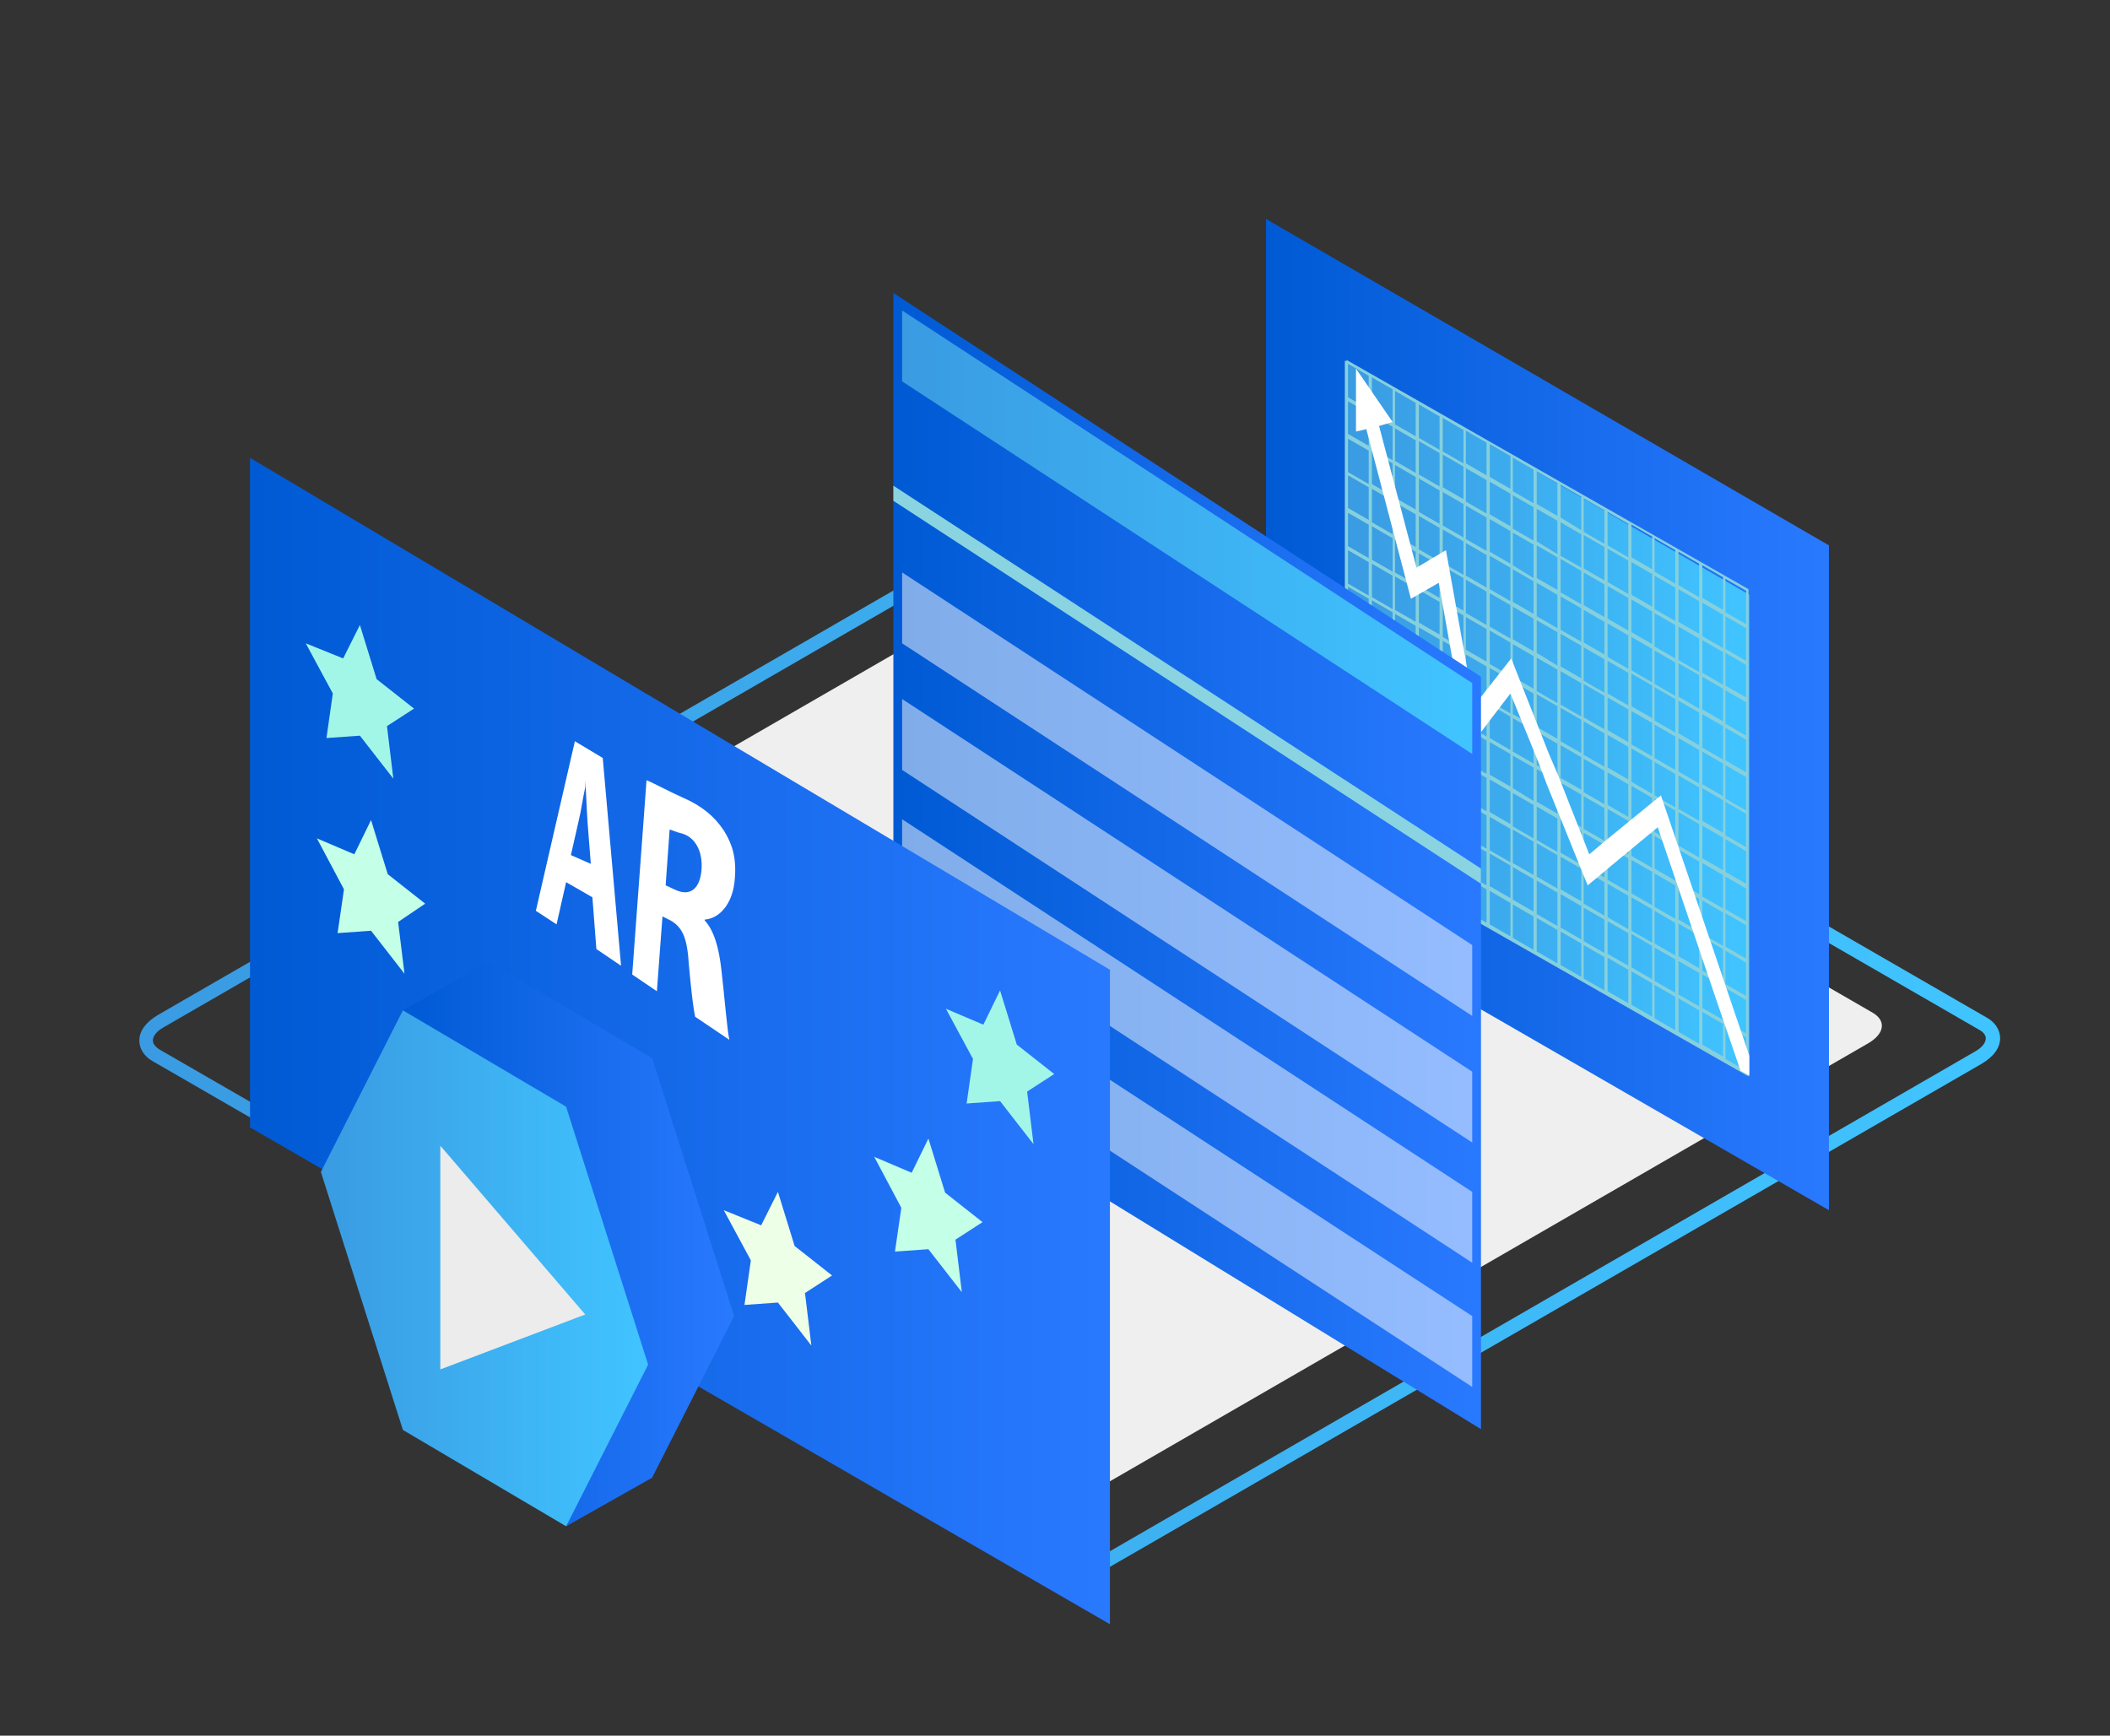 <?xml version="1.0" encoding="utf-8"?>
<!-- Generator: Adobe Illustrator 22.1.0, SVG Export Plug-In . SVG Version: 6.00 Build 0)  -->
<svg version="1.1" id="Layer_1" xmlns="http://www.w3.org/2000/svg" xmlns:xlink="http://www.w3.org/1999/xlink" x="0px" y="0px"
	 viewBox="0 0 265 218" style="enable-background:new 0 0 265 218;" xml:space="preserve">
<rect x="0" y="0" width="265" height="218" fill="#333333" stroke="none"/>
<style type="text/css">
	.st0{fill:url(#SVGID_1_);}
	.st1{fill:#EFEFEF;}
	.st2{fill:url(#SVGID_2_);}
	.st3{fill:url(#SVGID_3_);}
	.st4{fill:#86D0DD;}
	.st5{fill:#FFFFFF;}
	.st6{fill:url(#SVGID_4_);}
	.st7{fill:url(#SVGID_5_);}
	.st8{fill:url(#SVGID_6_);}
	.st9{fill:url(#SVGID_7_);}
	.st10{fill:#8AD4E1;}
	.st11{opacity:0.5;fill:#FFFFFF;}
	.st12{fill:url(#SVGID_8_);}
	.st13{fill:#EEFFE8;}
	.st14{fill:#C4FFE8;}
	.st15{fill:#A2F6E8;}
	.st16{fill:#FFFFE8;}
	.st17{fill:url(#SVGID_9_);}
	.st18{fill:url(#SVGID_10_);}
	.st19{fill:#ECECEC;}
</style>
<linearGradient id="SVGID_1_" gradientUnits="userSpaceOnUse" x1="17.445" y1="130.571" x2="251.123" y2="130.571">
	<stop  offset="0" style="stop-color:#3A9BE2"/>
	<stop  offset="0.99" style="stop-color:#40C4FF"/>
</linearGradient>
<path class="st0" d="M134.1,198.4c-1.4,0-2.7-0.3-3.7-0.9L19.2,133.3c-1.1-0.6-1.7-1.6-1.7-2.6c0-1.2,0.8-2.3,2.3-3.2l110.2-63.6
	c2.5-1.4,6.1-1.6,8.3-0.3l111.2,64.2c1.1,0.6,1.7,1.6,1.7,2.6c0,1.2-0.8,2.3-2.3,3.2l-110.2,63.6C137.4,198,135.7,198.4,134.1,198.4
	z M134.5,64.5c-1.3,0-2.7,0.3-3.8,0.9L20.6,129c-0.9,0.5-1.4,1.1-1.4,1.7c0,0.5,0.5,0.9,0.8,1.1L131.3,196c1.6,0.9,4.6,0.8,6.6-0.3
	L248,132.1c0.9-0.5,1.4-1.1,1.4-1.7c0-0.5-0.5-0.9-0.9-1.1L137.3,65.1C136.6,64.7,135.6,64.5,134.5,64.5z"/>
<path class="st1" d="M131.6,187.1l-97.5-56.3c-1.7-1-1.5-2.6,0.5-3.8l96.6-55.8c1.9-1.1,4.8-1.2,6.5-0.3l97.5,56.3
	c1.7,1,1.5,2.6-0.5,3.8l-96.6,55.8C136.2,188,133.3,188.1,131.6,187.1z"/>
<g>
	<g>
		<linearGradient id="SVGID_2_" gradientUnits="userSpaceOnUse" x1="158.986" y1="89.728" x2="229.665" y2="89.728">
			<stop  offset="0" style="stop-color:#005AD4"/>
			<stop  offset="0.99" style="stop-color:#2979FF"/>
		</linearGradient>
		<polygon class="st2" points="159,111.2 229.7,152 229.7,68.5 159,27.5 		"/>
		<linearGradient id="SVGID_3_" gradientUnits="userSpaceOnUse" x1="168.973" y1="90.193" x2="219.684" y2="90.193">
			<stop  offset="0" style="stop-color:#3A9BE2"/>
			<stop  offset="0.99" style="stop-color:#40C4FF"/>
		</linearGradient>
		<polygon class="st3" points="169,105.9 219.7,135.1 219.7,74.7 169,45.3 		"/>
		<path class="st4" d="M169.1,45.4l-0.2-0.1V106l0.2,0.1v0.3l50.5,28.8v-0.3v-0.3v-4.1v-0.5v-4.1v-0.5v-4.2v-0.5v-4.1v-0.5v-4.2
			v-0.5v-4.2v-0.5v-4.1v-0.5v-4.2v-0.5v-4.1v-0.5v-4.2v-0.5v-4.2v-0.5v-4.2v-0.5v-4.1v-0.3v-0.3l-50.5-28.8V45.4z M216.7,72.7
			l2.6,1.5v4.2l-2.6-1.5V72.7z M216.7,77.4l2.6,1.5V83l-2.6-1.5V77.4z M216.7,82l2.6,1.5v4.1l-2.6-1.5V82z M216.7,86.7l2.6,1.5v4.2
			l-2.6-1.5V86.7z M216.7,91.4l2.6,1.5V97l-2.6-1.5V91.4z M216.7,96.1l2.6,1.5v4.2l-2.6-1.5V96.1z M216.7,100.7l2.6,1.5v4.2
			l-2.6-1.5V100.7z M216.7,105.4l2.6,1.5v4.1l-2.6-1.5V105.4z M216.7,110.1l2.6,1.5v4.1l-2.6-1.5V110.1z M216.7,114.7l2.6,1.5v4.2
			l-2.6-1.5V114.7z M216.7,119.4l2.6,1.5v4.2l-2.6-1.5V119.4z M216.7,124.1l2.6,1.5v4.2l-2.6-1.5V124.1z M216.7,128.8l2.6,1.5v4.2
			l-2.6-1.5V128.8z M213.8,71l2.6,1.5v4.1l-2.6-1.5V71z M213.8,75.7l2.6,1.5v4.2l-2.6-1.5V75.7z M213.8,80.4l2.6,1.5V86l-2.6-1.5
			V80.4z M213.8,85l2.6,1.5v4.1l-2.6-1.5V85z M213.8,89.7l2.6,1.5v4.2l-2.6-1.5V89.7z M213.8,94.4l2.6,1.5v4.1l-2.6-1.5V94.4z
			 M213.8,99l2.6,1.5v4.1l-2.6-1.5V99z M213.8,103.7l2.6,1.5v4.1l-2.6-1.5V103.7z M213.8,108.4l2.6,1.5v4.2l-2.6-1.5V108.4z
			 M213.8,113.1l2.6,1.5v4.2l-2.6-1.5V113.1z M213.8,117.7l2.6,1.5v4.2l-2.6-1.5V117.7z M213.8,122.4l2.6,1.5v4.2l-2.6-1.5V122.4z
			 M213.8,127.1l2.6,1.5v4.1l-2.6-1.5V127.1z M210.8,69.3l2.6,1.5V75l-2.6-1.5V69.3z M210.8,74l2.6,1.5v4.1l-2.6-1.5V74z
			 M210.8,78.7l2.6,1.5v4.2l-2.6-1.5V78.7z M210.8,83.3l2.6,1.5V89l-2.6-1.5V83.3z M210.8,88l2.6,1.5v4.1l-2.6-1.5V88z M210.8,92.7
			l2.6,1.5v4.2l-2.6-1.5V92.7z M210.8,97.4l2.6,1.5v4.2l-2.6-1.5V97.4z M210.8,102l2.6,1.5v4.2l-2.6-1.5V102z M210.8,106.7l2.6,1.5
			v4.1l-2.6-1.5V106.7z M210.8,111.4l2.6,1.5v4.1l-2.6-1.5V111.4z M210.8,116l2.6,1.5v4.1l-2.6-1.5V116z M210.8,120.7l2.6,1.5v4.2
			l-2.6-1.5V120.7z M210.8,125.4l2.6,1.5v4.2l-2.6-1.5V125.4z M207.8,67.6l2.6,1.5v4.2l-2.6-1.5V67.6z M207.8,72.3l2.6,1.5V78
			l-2.6-1.5V72.3z M207.8,77l2.6,1.5v4.2l-2.6-1.5V77z M207.8,81.7l2.6,1.5v4.2l-2.6-1.5V81.7z M207.8,86.3l2.6,1.5V92l-2.6-1.5
			V86.3z M207.8,91l2.6,1.5v4.2l-2.6-1.5V91z M207.8,95.7l2.6,1.5v4.2l-2.6-1.5V95.7z M207.8,100.3l2.6,1.5v4.2l-2.6-1.5V100.3z
			 M207.8,105l2.6,1.5v4.1l-2.6-1.5V105z M207.8,109.7l2.6,1.5v4.2l-2.6-1.5V109.7z M207.8,114.4l2.6,1.5v4.1l-2.6-1.5V114.4z
			 M207.8,119l2.6,1.5v4.2l-2.6-1.5V119z M207.8,123.7l2.6,1.5v4.2l-2.6-1.5V123.7z M204.9,65.9l2.6,1.5v4.1l-2.6-1.5V65.9z
			 M204.9,70.6l2.6,1.5v4.1l-2.6-1.5V70.6z M204.9,75.3l2.6,1.5v4.1l-2.6-1.5V75.3z M204.9,80l2.6,1.5v4.2l-2.6-1.5V80z M204.9,84.6
			l2.6,1.5v4.1l-2.6-1.5V84.6z M204.9,89.3l2.6,1.5V95l-2.6-1.5V89.3z M204.9,94l2.6,1.5v4.2l-2.6-1.5V94z M204.9,98.7l2.6,1.5v4.1
			l-2.6-1.5V98.7z M204.9,103.3l2.6,1.5v4.2l-2.6-1.5V103.3z M204.9,108l2.6,1.5v4.2l-2.6-1.5V108z M204.9,112.7l2.6,1.5v4.2
			l-2.6-1.5V112.7z M204.9,117.3l2.6,1.5v4.2l-2.6-1.5V117.3z M204.9,122l2.6,1.5v4.2l-2.6-1.5V122z M201.9,64.3l2.6,1.5v4.2
			l-2.6-1.5V64.3z M201.9,68.9l2.6,1.5v4.2l-2.6-1.5V68.9z M201.9,73.6l2.6,1.5v4.1l-2.6-1.5V73.6z M201.9,78.3l2.6,1.5v4.2
			l-2.6-1.5V78.3z M201.9,83l2.6,1.5v4.1l-2.6-1.5V83z M201.9,87.6l2.6,1.5v4.1l-2.6-1.5V87.6z M201.9,92.3l2.6,1.5v4.1l-2.6-1.5
			V92.3z M201.9,97l2.6,1.5v4.1l-2.6-1.5V97z M201.9,101.6l2.6,1.5v4.2l-2.6-1.5V101.6z M201.9,106.3l2.6,1.5v4.2l-2.6-1.5V106.3z
			 M201.9,111l2.6,1.5v4.2l-2.6-1.5V111z M201.9,115.7l2.6,1.5v4.1l-2.6-1.5V115.7z M201.9,120.3l2.6,1.5v4.2l-2.6-1.5V120.3z
			 M198.9,62.6l2.6,1.5v4.2l-2.6-1.5V62.6z M198.9,67.2l2.6,1.5v4.2l-2.6-1.5V67.2z M198.9,71.9l2.6,1.5v4.1l-2.6-1.5V71.9z
			 M198.9,76.6l2.6,1.5v4.1l-2.6-1.5V76.6z M198.9,81.3l2.6,1.5v4.2l-2.6-1.5V81.3z M198.9,85.9l2.6,1.5v4.2l-2.6-1.5V85.9z
			 M198.9,90.6l2.6,1.5v4.2l-2.6-1.5V90.6z M198.9,95.3l2.6,1.5v4.2l-2.6-1.5V95.3z M198.9,100l2.6,1.5v4.1l-2.6-1.5V100z
			 M198.9,104.6l2.6,1.5v4.1l-2.6-1.5V104.6z M198.9,109.3l2.6,1.5v4.2l-2.6-1.5V109.3z M198.9,114l2.6,1.5v4.2l-2.6-1.5V114z
			 M198.9,118.7l2.6,1.5v4.2l-2.6-1.5V118.7z M196,60.9l2.6,1.5v4.2L196,65V60.9z M196,65.6l2.6,1.5v4.2l-2.6-1.5V65.6z M196,70.2
			l2.6,1.5v4.2l-2.6-1.5V70.2z M196,74.9l2.6,1.5v4.2l-2.6-1.5V74.9z M196,79.6l2.6,1.5v4.1l-2.6-1.5V79.6z M196,84.3l2.6,1.5v4.2
			l-2.6-1.5V84.3z M196,88.9l2.6,1.5v4.2l-2.6-1.5V88.9z M196,93.6l2.6,1.5v4.1l-2.6-1.5V93.6z M196,98.3l2.6,1.5v4.1l-2.6-1.5V98.3
			z M196,102.9l2.6,1.5v4.2l-2.6-1.5V102.9z M196,107.6l2.6,1.5v4.1l-2.6-1.5V107.6z M196,112.3l2.6,1.5v4.2l-2.6-1.5V112.3z
			 M196,117l2.6,1.5v4.2l-2.6-1.5V117z M193,59.2l2.6,1.5v4.1l-2.6-1.5V59.2z M193,63.9l2.6,1.5v4.2L193,68V63.9z M193,68.5l2.6,1.5
			v4.1l-2.6-1.5V68.5z M193,73.2l2.6,1.5v4.2l-2.6-1.5V73.2z M193,77.9l2.6,1.5v4.2L193,82V77.9z M193,82.6l2.6,1.5v4.2l-2.6-1.5
			V82.6z M193,87.2l2.6,1.5v4.1l-2.6-1.5V87.2z M193,91.9l2.6,1.5v4.2l-2.6-1.5V91.9z M193,96.6l2.6,1.5v4.1l-2.6-1.5V96.6z
			 M193,101.3l2.6,1.5v4.2l-2.6-1.5V101.3z M193,105.9l2.6,1.5v4.2l-2.6-1.5V105.9z M193,110.6l2.6,1.5v4.2l-2.6-1.5V110.6z
			 M193,115.3l2.6,1.5v4.2l-2.6-1.5V115.3z M190,57.5l2.6,1.5v4.2l-2.6-1.5V57.5z M190,62.2l2.6,1.5v4.2l-2.6-1.5V62.2z M190,66.9
			l2.6,1.5v4.2L190,71V66.9z M190,71.5l2.6,1.5v4.1l-2.6-1.5V71.5z M190,76.2l2.6,1.5v4.1l-2.6-1.5V76.2z M190,80.9l2.6,1.5v4.1
			L190,85V80.9z M190,85.6l2.6,1.5v4.1l-2.6-1.5V85.6z M190,90.2l2.6,1.5v4.2l-2.6-1.5V90.2z M190,94.9l2.6,1.5v4.2L190,99V94.9z
			 M190,99.6l2.6,1.5v4.2l-2.6-1.5V99.6z M190,104.2l2.6,1.5v4.2l-2.6-1.5V104.2z M190,108.9l2.6,1.5v4.1l-2.6-1.5V108.9z
			 M190,113.6l2.6,1.5v4.2l-2.6-1.5V113.6z M187.1,55.8l2.6,1.5v4.1l-2.6-1.5V55.8z M187.1,60.5l2.6,1.5v4.1l-2.6-1.5V60.5z
			 M187.1,65.2l2.6,1.5v4.1l-2.6-1.5V65.2z M187.1,69.8l2.6,1.5v4.2l-2.6-1.5V69.8z M187.1,74.5l2.6,1.5v4.2l-2.6-1.5V74.5z
			 M187.1,79.2l2.6,1.5v4.2l-2.6-1.5V79.2z M187.1,83.9l2.6,1.5v4.2l-2.6-1.5V83.9z M187.1,88.5l2.6,1.5v4.2l-2.6-1.5V88.5z
			 M187.1,93.2l2.6,1.5v4.1l-2.6-1.5V93.2z M187.1,97.9l2.6,1.5v4.1l-2.6-1.5V97.9z M187.1,102.6l2.6,1.5v4.2l-2.6-1.5V102.6z
			 M187.1,107.2l2.6,1.5v4.1l-2.6-1.5V107.2z M187.1,111.9l2.6,1.5v4.2l-2.6-1.5V111.9z M184.1,54.1l2.6,1.5v4.1l-2.6-1.5V54.1z
			 M184.1,58.8l2.6,1.5v4.2l-2.6-1.5V58.8z M184.1,63.5l2.6,1.5v4.2l-2.6-1.5V63.5z M184.1,68.2l2.6,1.5v4.1l-2.6-1.5V68.2z
			 M184.1,72.8l2.6,1.5v4.2l-2.6-1.5V72.8z M184.1,77.5l2.6,1.5v4.1l-2.6-1.5V77.5z M184.1,82.2l2.6,1.5v4.1l-2.6-1.5V82.2z
			 M184.1,86.9l2.6,1.5v4.1l-2.6-1.5V86.9z M184.1,91.5l2.6,1.5v4.2l-2.6-1.5V91.5z M184.1,96.2l2.6,1.5v4.2l-2.6-1.5V96.2z
			 M184.1,100.9l2.6,1.5v4.2l-2.6-1.5V100.9z M184.1,105.5l2.6,1.5v4.2l-2.6-1.5V105.5z M184.1,110.2l2.6,1.5v4.2l-2.6-1.5V110.2z
			 M181.2,52.5l2.6,1.5v4.2l-2.6-1.5V52.5z M181.2,57.1l2.6,1.5v4.1l-2.6-1.5V57.1z M181.2,61.8l2.6,1.5v4.2l-2.6-1.5V61.8z
			 M181.2,66.5l2.6,1.5v4.2l-2.6-1.5V66.5z M181.2,71.1l2.6,1.5v4.1l-2.6-1.5V71.1z M181.2,75.8l2.6,1.5v4.2l-2.6-1.5V75.8z
			 M181.2,80.5l2.6,1.5v4.2l-2.6-1.5V80.5z M181.2,85.2l2.6,1.5v4.2l-2.6-1.5V85.2z M181.2,89.8l2.6,1.5v4.1l-2.6-1.5V89.8z
			 M181.2,94.5l2.6,1.5v4.2l-2.6-1.5V94.5z M181.2,99.2l2.6,1.5v4.2l-2.6-1.5V99.2z M181.2,103.9l2.6,1.5v4.2l-2.6-1.5V103.9z
			 M181.2,108.5l2.6,1.5v4.1l-2.6-1.5V108.5z M178.2,50.8l2.6,1.5v4.2l-2.6-1.5V50.8z M178.2,55.4l2.6,1.5v4.2l-2.6-1.5V55.4z
			 M178.2,60.1l2.6,1.5v4.2l-2.6-1.5V60.1z M178.2,64.8l2.6,1.5v4.2l-2.6-1.5V64.8z M178.2,69.5l2.6,1.5v4.1l-2.6-1.5V69.5z
			 M178.2,74.1l2.6,1.5v4.1l-2.6-1.5V74.1z M178.2,78.8l2.6,1.5v4.2l-2.6-1.5V78.8z M178.2,83.5l2.6,1.5v4.2l-2.6-1.5V83.5z
			 M178.2,88.2l2.6,1.5v4.1l-2.6-1.5V88.2z M178.2,92.8l2.6,1.5v4.2l-2.6-1.5V92.8z M178.2,97.5l2.6,1.5v4.1l-2.6-1.5V97.5z
			 M178.2,102.2l2.6,1.5v4.2l-2.6-1.5V102.2z M178.2,106.8l2.6,1.5v4.2l-2.6-1.5V106.8z M175.2,49.1l2.6,1.5v4.2l-2.6-1.5V49.1z
			 M175.2,53.8l2.6,1.5v4.1l-2.6-1.5V53.8z M175.2,58.4l2.6,1.5v4.1l-2.6-1.5V58.4z M175.2,63.1l2.6,1.5v4.1l-2.6-1.5V63.1z
			 M175.2,67.8l2.6,1.5v4.1l-2.6-1.5V67.8z M175.2,72.4l2.6,1.5v4.2l-2.6-1.5V72.4z M175.2,77.1l2.6,1.5v4.2l-2.6-1.5V77.1z
			 M175.2,81.8l2.6,1.5v4.2l-2.6-1.5V81.8z M175.2,86.5l2.6,1.5v4.2l-2.6-1.5V86.5z M175.2,91.1l2.6,1.5v4.2l-2.6-1.5V91.1z
			 M175.2,95.8l2.6,1.5v4.1l-2.6-1.5V95.8z M175.2,100.5l2.6,1.5v4.2l-2.6-1.5V100.5z M175.2,105.2l2.6,1.5v4.2l-2.6-1.5V105.2z
			 M172.3,47.4l2.6,1.5V53l-2.6-1.5V47.4z M172.3,52.1l2.6,1.5v4.2l-2.6-1.5V52.1z M172.3,56.7l2.6,1.5v4.1l-2.6-1.5V56.7z
			 M172.3,61.4l2.6,1.5v4.2l-2.6-1.5V61.4z M172.3,66.1l2.6,1.5v4.2l-2.6-1.5V66.1z M172.3,70.8l2.6,1.5v4.2l-2.6-1.5V70.8z
			 M172.3,75.4l2.6,1.5v4.1l-2.6-1.5V75.4z M172.3,80.1l2.6,1.5v4.2l-2.6-1.5V80.1z M172.3,84.8l2.6,1.5v4.2l-2.6-1.5V84.8z
			 M172.3,89.5l2.6,1.5v4.1l-2.6-1.5V89.5z M172.3,94.1l2.6,1.5v4.2l-2.6-1.5V94.1z M172.3,98.8l2.6,1.5v4.1l-2.6-1.5V98.8z
			 M172.3,103.5l2.6,1.5v4.1l-2.6-1.5V103.5z M169.3,45.7l2.6,1.5v4.2l-2.6-1.5V45.7z M169.3,50.4l2.6,1.5V56l-2.6-1.5V50.4z
			 M169.3,55.1l2.6,1.5v4.2l-2.6-1.5V55.1z M169.3,59.7l2.6,1.5v4.1l-2.6-1.5V59.7z M169.3,64.4l2.6,1.5v4.2l-2.6-1.5V64.4z
			 M169.3,69.1l2.6,1.5v4.2l-2.6-1.5V69.1z M169.3,73.7l2.6,1.5v4.2l-2.6-1.5V73.7z M169.3,78.4l2.6,1.5v4.1l-2.6-1.5V78.4z
			 M169.3,83.1l2.6,1.5v4.2l-2.6-1.5V83.1z M169.3,87.8l2.6,1.5v4.2l-2.6-1.5V87.8z M169.3,92.4l2.6,1.5v4.2l-2.6-1.5V92.4z
			 M169.3,97.1l2.6,1.5v4.1l-2.6-1.5V97.1z M169.3,101.8l2.6,1.5v4.2l-2.6-1.5V101.8z"/>
		<polygon class="st5" points="201.5,105.7 200.2,106.8 199.6,107.3 195.7,97.4 194.5,94.6 189.8,82.7 186.5,86.9 185.3,88.5 
			185.1,88.7 184.9,87.6 184.2,83.6 181.6,69.1 177.9,71.3 173.2,53.5 174.9,53 170.3,46.3 170.3,54.2 171.6,53.9 177.2,75.2 
			180.7,73.2 183,86.1 183.7,90.1 184.4,94 186.2,91.7 187.4,90.1 189.7,87.1 193.2,95.7 194.3,98.6 199.4,111.2 201.1,109.8 
			202.4,108.7 208.2,103.9 215.8,126.3 218.6,134.5 219.7,135.1 219.7,132.6 208.6,99.9 		"/>
	</g>
	<g>
		<linearGradient id="SVGID_4_" gradientUnits="userSpaceOnUse" x1="112.242" y1="72.983" x2="185.976" y2="72.983">
			<stop  offset="0" style="stop-color:#005AD4"/>
			<stop  offset="0.99" style="stop-color:#2979FF"/>
		</linearGradient>
		<polygon class="st6" points="112.2,61 186,109.1 186,85 112.2,36.8 		"/>
		<linearGradient id="SVGID_5_" gradientUnits="userSpaceOnUse" x1="113.275" y1="72.983" x2="184.946" y2="72.983">
			<stop  offset="0" style="stop-color:#005AD4"/>
			<stop  offset="0.99" style="stop-color:#2979FF"/>
		</linearGradient>
		<polygon class="st7" points="113.3,60.2 184.9,107 184.9,85.8 113.3,39 		"/>
		<linearGradient id="SVGID_6_" gradientUnits="userSpaceOnUse" x1="113.275" y1="66.841" x2="184.946" y2="66.841">
			<stop  offset="0" style="stop-color:#3A9BE2"/>
			<stop  offset="0.99" style="stop-color:#40C4FF"/>
		</linearGradient>
		<polygon class="st8" points="113.3,47.9 184.9,94.7 184.9,85.8 113.3,39 		"/>
		<linearGradient id="SVGID_7_" gradientUnits="userSpaceOnUse" x1="112.242" y1="120.266" x2="185.976" y2="120.266">
			<stop  offset="0" style="stop-color:#005AD4"/>
			<stop  offset="0.99" style="stop-color:#2979FF"/>
		</linearGradient>
		<polygon class="st9" points="112.2,134.2 186,179.5 186,109.1 112.2,61 		"/>
		<polygon class="st10" points="112.2,62.9 186,111 186,109.1 112.2,61 		"/>
		<polygon class="st11" points="113.3,80.8 184.9,127.6 184.9,118.7 113.3,71.9 		"/>
		<polygon class="st11" points="113.3,96.7 184.9,143.5 184.9,134.6 113.3,87.8 		"/>
		<polygon class="st11" points="113.3,111.8 184.9,158.6 184.9,149.7 113.3,102.9 		"/>
		<polygon class="st11" points="113.3,127.5 184.9,174.2 184.9,165.3 113.3,118.6 		"/>
	</g>
	<g>
		<linearGradient id="SVGID_8_" gradientUnits="userSpaceOnUse" x1="31.363" y1="130.722" x2="139.44" y2="130.722">
			<stop  offset="0" style="stop-color:#005AD4"/>
			<stop  offset="0.99" style="stop-color:#2979FF"/>
		</linearGradient>
		<polygon class="st12" points="31.4,141.6 139.4,204 139.4,121.8 31.4,57.5 		"/>
		<g>
			<polygon class="st13" points="99.8,156.5 97.7,149.7 95.6,153.9 90.9,152 94.3,158.3 93.5,163.9 97.7,163.6 101.9,169 
				101.1,162.4 104.5,160.2 			"/>
			<polygon class="st13" points="60.9,135.2 58.8,128.4 56.7,132.7 52,130.7 55.4,137.1 54.6,142.6 58.8,142.3 63,147.7 62.2,141.2 
				65.6,138.9 			"/>
			<polygon class="st14" points="118.7,149.8 116.6,143 114.5,147.3 109.8,145.3 113.2,151.7 112.4,157.2 116.6,156.9 120.8,162.3 
				120,155.7 123.4,153.5 			"/>
			<polygon class="st15" points="127.7,131.2 125.6,124.4 123.5,128.7 118.8,126.7 122.2,133 121.4,138.6 125.6,138.3 129.8,143.7 
				129,137.1 132.4,134.9 			"/>
			<polygon class="st14" points="48.7,109.8 46.6,103 44.5,107.3 39.8,105.3 43.2,111.7 42.4,117.2 46.6,116.9 50.8,122.3 50,115.8 
				53.4,113.5 			"/>
			<polygon class="st15" points="47.3,85.3 45.2,78.5 43.1,82.7 38.4,80.8 41.8,87.1 41,92.7 45.2,92.4 49.4,97.8 48.6,91.2 52,89 
							"/>
			<g>
				<polygon class="st16" points="80.5,154.7 80.5,139.4 71.7,142.9 				"/>
			</g>
		</g>
	</g>
	<g>
		<linearGradient id="SVGID_9_" gradientUnits="userSpaceOnUse" x1="50.557" y1="156.234" x2="92.168" y2="156.234">
			<stop  offset="0" style="stop-color:#005AD4"/>
			<stop  offset="0.99" style="stop-color:#2979FF"/>
		</linearGradient>
		<polygon class="st17" points="61.4,120.8 50.6,126.9 71.1,191.7 81.9,185.6 92.2,165.3 81.9,132.9 		"/>
		<linearGradient id="SVGID_10_" gradientUnits="userSpaceOnUse" x1="40.292" y1="159.277" x2="81.353" y2="159.277">
			<stop  offset="0" style="stop-color:#3A9BE2"/>
			<stop  offset="0.99" style="stop-color:#40C4FF"/>
		</linearGradient>
		<polygon class="st18" points="50.6,126.9 40.3,147.2 50.6,179.6 71.1,191.7 81.4,171.4 71.1,139 		"/>
		<polygon class="st19" points="55.3,172 73.5,165.1 55.3,143.9 		"/>
	</g>
	<g>
		<path class="st5" d="M71.1,110.8l-1.2,5.3l-2.6-1.7l4.9-21.3l3.5,2.1l2.3,26.1l-3.1-2.1l-0.5-6.5L71.1,110.8z M74.2,108.5
			l-0.4-5.1c-0.1-1.4-0.2-4.1-0.3-5.4l0,0.9c-0.3,1.3-0.5,2.9-0.8,4.1l-1,4.4L74.2,108.5z"/>
		<path class="st5" d="M81.2,98c1,0.4,2.8,1.4,4.6,2.2c2.3,1,3.9,2.3,5.1,4.1c1,1.6,1.6,3.3,1.4,5.9c-0.2,3.5-2.1,5.2-3.8,5.3l0,0.1
			c1.2,1.3,1.8,3.5,2.1,6.2c0.4,3.4,0.7,7.4,1,8.8l-4.3-2.9c-0.2-0.9-0.5-3.3-0.8-6.7c-0.2-3.4-0.9-4.6-2.3-5.4l-1-0.5l-0.7,9.4
			l-3.1-2.1L81.2,98z M83.6,111.2l1.3,0.6c1.8,0.8,3-0.2,3.2-2.5c0.2-2.4-0.8-4.1-2.4-4.6c-0.9-0.2-1.4-0.5-1.6-0.5L83.6,111.2z"/>
	</g>
</g>
</svg>

